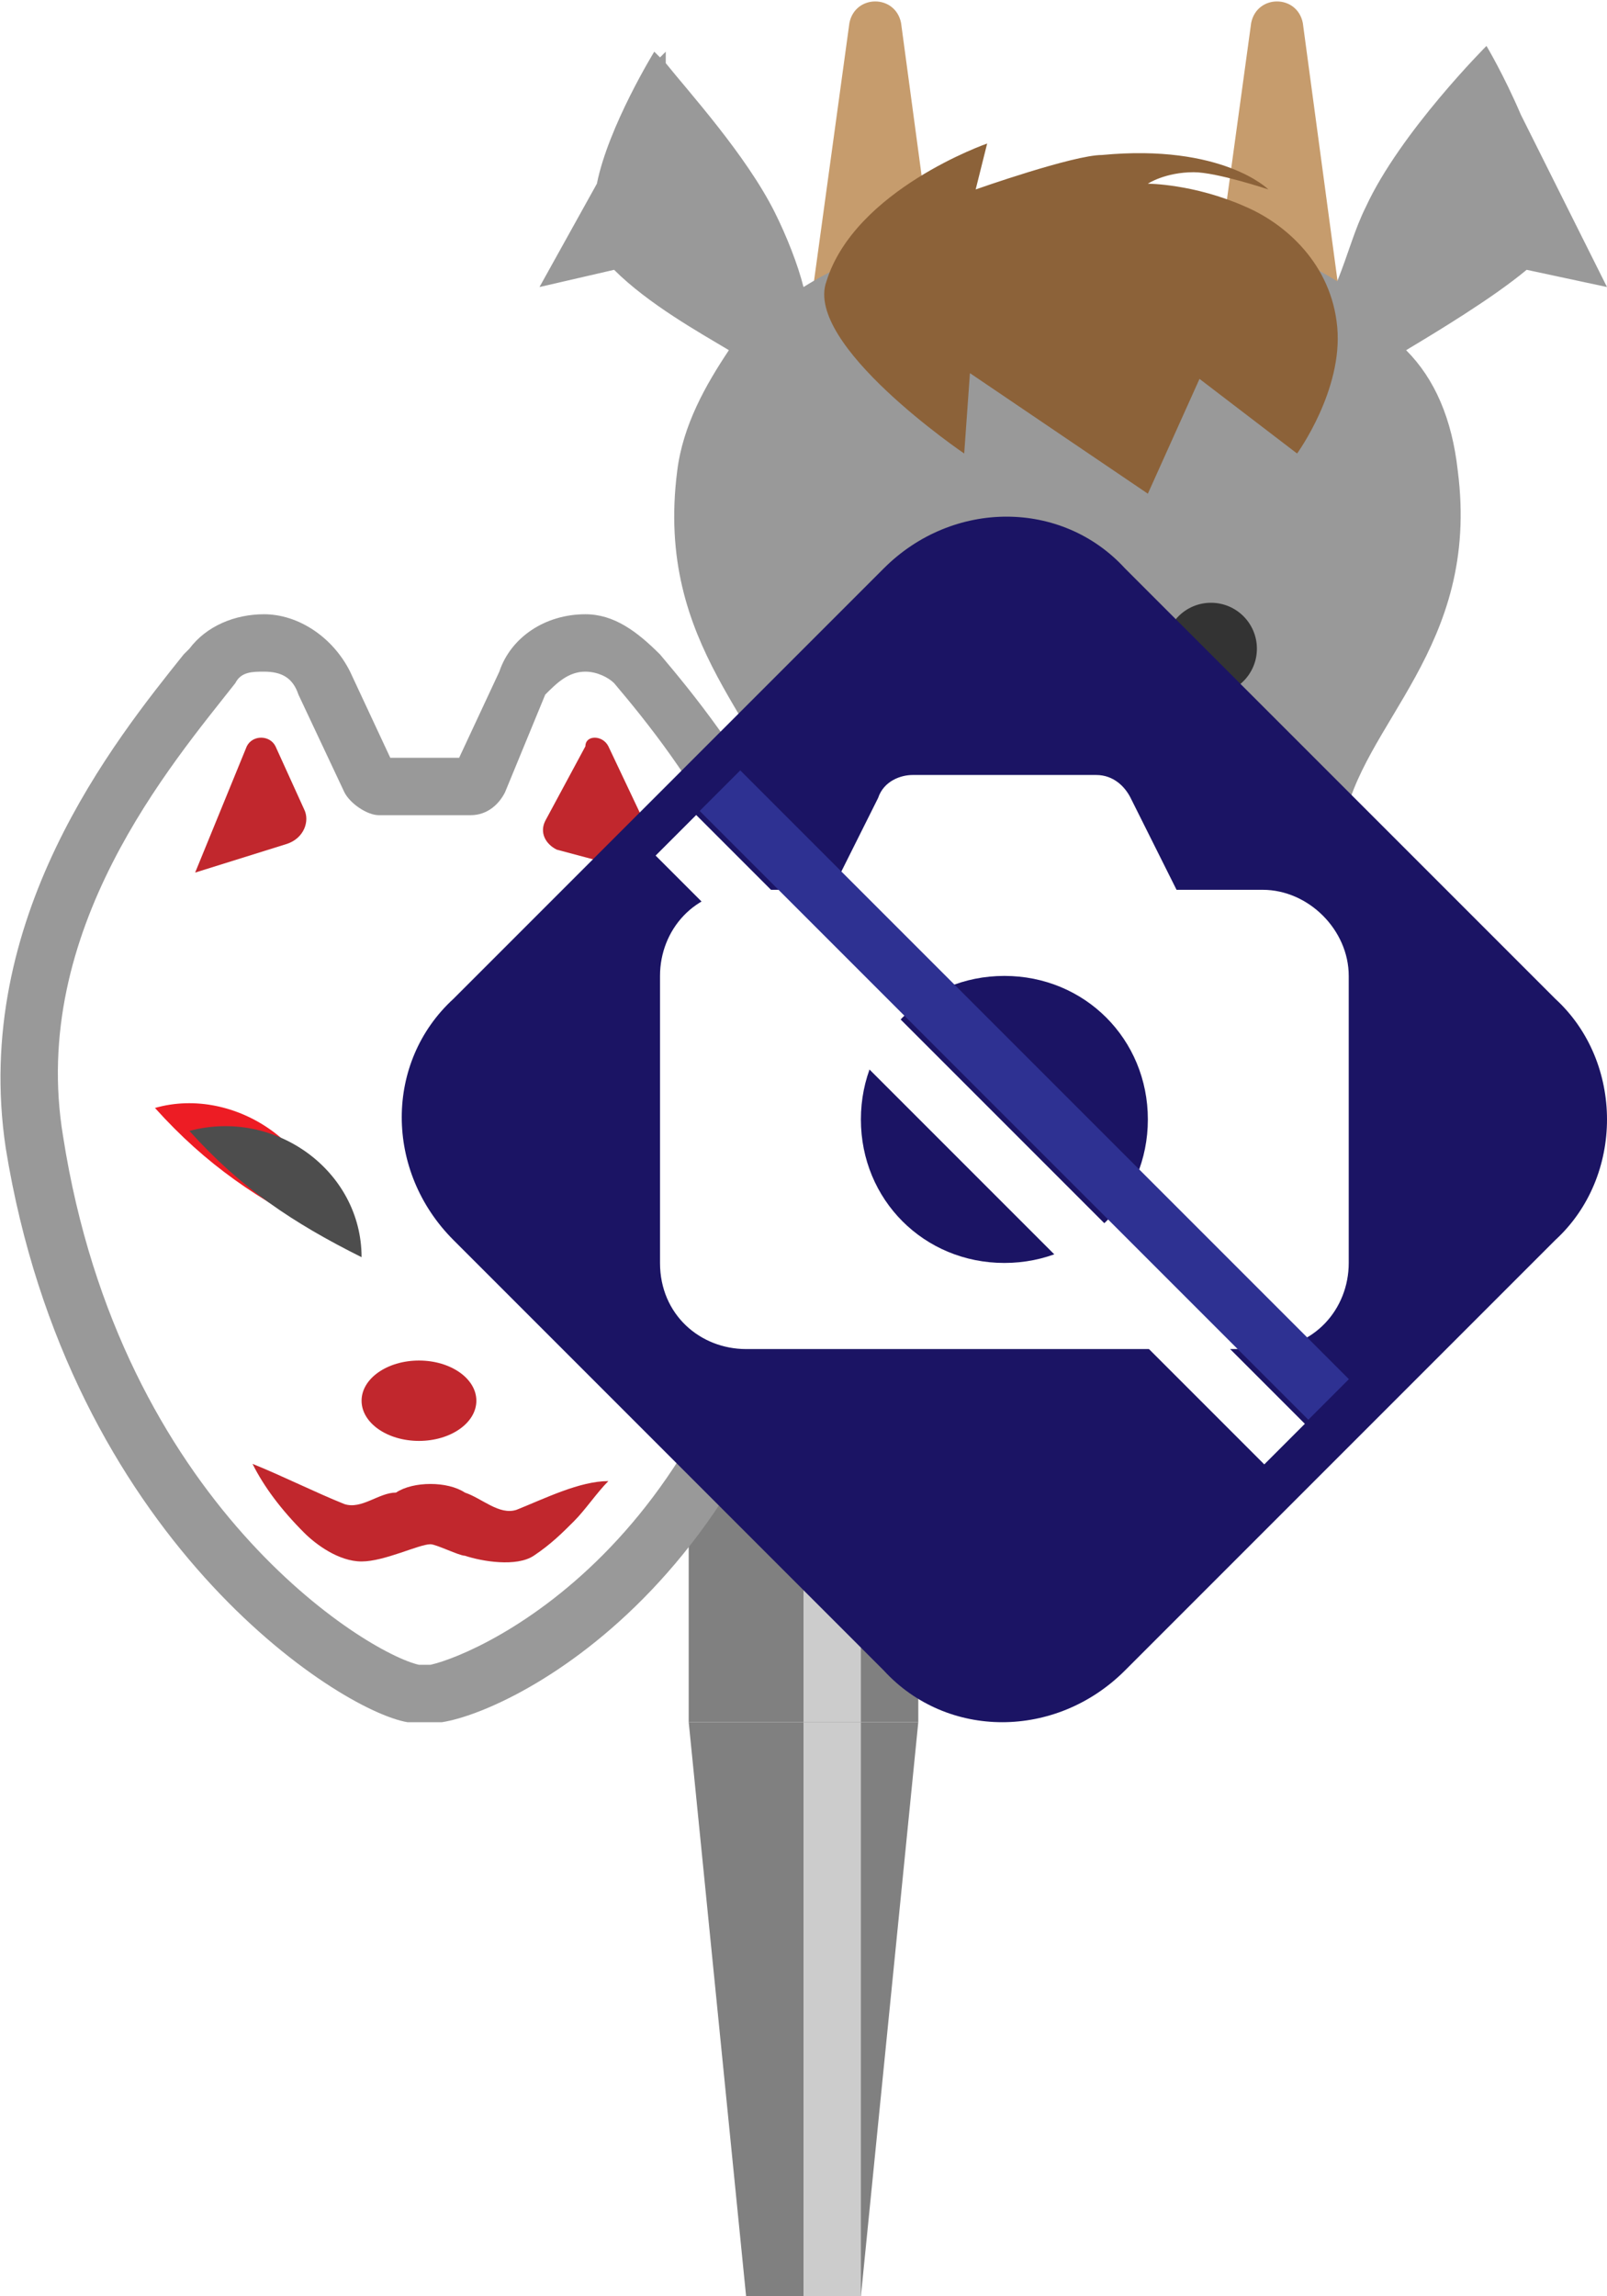 <?xml version="1.0" encoding="utf-8"?>
<!-- Generator: Adobe Illustrator 27.1.1, SVG Export Plug-In . SVG Version: 6.00 Build 0)  -->
<svg version="1.1" xmlns="http://www.w3.org/2000/svg" xmlns:xlink="http://www.w3.org/1999/xlink" x="0px" y="0px" viewBox="0 0 28 40" style="enable-background:new 0 0 28 40;" xml:space="preserve">
<style type="text/css">
	.st0{display:none;}
	.st1{fill:#808080;}
	.st2{fill:#CCCCCC;}
	.st3{fill:#C69C6D;}
	.st4{fill:#999999;}
	.st5{fill:#8C6239;}
	.st6{fill:#C9956D;}
	.st7{fill:#9E5B3B;}
	.st8{fill:#333333;}
	.st9{fill:#FFFFFF;}
	.st10{fill:#C1272D;}
	.st11{fill:#ED1C24;}
	.st12{fill:#4D4D4D;}
	.st13{fill:#1B1464;}
	.st14{fill:#2E3192;}
	.st15{opacity:0.3;fill:#FFFFFF;}
	.st16{fill:#FFCE00;}
	.st17{fill:#A3A3A3;}
	.st18{fill:#6A6A6A;}
	.st19{fill:#A0A0A0;}
	.st20{fill:#6C6C6C;}
	.st21{fill:#565656;}
	.st22{fill:#5C5C5C;}
	.st23{fill:#FF0000;}
	.st24{fill:#F2F2F2;}
</style>
<g id="ガイド_00000162338702563158607440000009963323815856875396_" class="st0">
</g>
<g id="ピン">
	<g>
		<g>
			<polygon class="st1" points="15,40 13,40 12,30 16,30 			"/>
			<rect x="14" y="30" class="st2" width="1" height="10"/>
		</g>
		<g>
			<rect x="12" y="20" class="st1" width="4" height="10"/>
			<rect x="14" y="20" class="st2" width="1" height="10"/>
		</g>
	</g>
</g>
<g id="ノーマル">
	<g id="牛">
		<path id="角_00000042737943977526449980000016920007814903877533_" class="st3" d="M14.1,5.5l0.7-5.1c0.1-0.5,0.8-0.5,0.9,0
			l0.7,5.2L14.1,5.5z"/>
		<path id="角" class="st3" d="M21.1,5.5l0.7-5.1c0.1-0.5,0.8-0.5,0.9,0l0.7,5.2L21.1,5.5z"/>
		<path id="顔_00000005962829729900271740000006892997309331904660_" class="st4" d="M26.6,4.7L28,5l-1.5-3
			c-0.3-0.7-0.6-1.2-0.6-1.2s-1.5,1.5-2.1,2.8c-0.2,0.4-0.3,0.8-0.5,1.3c-1.6-1-3.7-1.2-4.6-1.2S15.6,4,14,5
			c-0.1-0.4-0.3-0.9-0.5-1.3c-0.5-1-1.5-2.1-1.9-2.6l0-0.2L11.5,1c-0.1-0.1-0.1-0.1-0.1-0.1s-0.8,1.3-1,2.3L9.4,5l1.3-0.3
			c0.6,0.6,1.5,1.1,2,1.4c-0.4,0.6-0.8,1.3-0.9,2.1c-0.4,3.1,1.6,4.4,2,6.2c0.4,1.9,0.4,3.3,1.7,4.7c0.7,0.8,2.6,0.9,3.1,0.9
			s2.4-0.1,3.1-0.9c1.3-1.5,1.4-2.8,1.7-4.7c0.3-1.8,2.4-3.1,2-6.2c-0.1-0.9-0.4-1.6-0.9-2.1C25,5.8,26,5.2,26.6,4.7z"/>
		<path id="たてがみ_00000070106249150304397790000004969250974794013340_" class="st5" d="M17.2,2.5c0,0-2.3,0.8-2.8,2.4
			C14,6,16.8,7.9,16.8,7.9l0.1-1.4L20,8.6l0.9-2l1.7,1.3c0,0,0.8-1.1,0.7-2.2s-0.9-1.8-1.6-2.1C20.8,3.2,20,3.2,20,3.2
			S20.3,3,20.8,3c0.4,0,1.3,0.3,1.3,0.3s-0.8-0.8-2.9-0.6c-0.5,0-2.2,0.6-2.2,0.6L17.2,2.5z"/>
		<g id="鼻_00000098211600962793673470000015980822750886033284_">
			<path id="鼻_00000132045960971268493870000012232256320953335176_" class="st6" d="M18.6,14.8c-1.3,0.1-3.1,0.6-4.5,1.2
				c0.2,1.1,0.7,2.1,1.6,3.1c0.7,0.8,2.4,0.9,2.9,0.9s2.2-0.1,2.9-0.9c0.9-1,1.4-2,1.7-3.2C21.7,15.3,19.9,14.7,18.6,14.8z"/>
			<g>
				<ellipse class="st7" cx="17.1" cy="17.8" rx="0.5" ry="0.4"/>
				<ellipse class="st7" cx="20.1" cy="17.8" rx="0.5" ry="0.4"/>
			</g>
		</g>
		<ellipse id="目_00000113336467354431484150000013094967090532796331_" class="st8" cx="16.1" cy="11.3" rx="0.8" ry="0.8"/>
		<ellipse id="目_00000158749576560780331740000008041502951593618608_" class="st8" cx="21.1" cy="11.3" rx="0.8" ry="0.8"/>
	</g>
	<g id="狐">
		<g id="顔">
			<path class="st9" d="M9.5,12.1l-0.7,1.7c-0.1,0.2-0.4,0.4-0.6,0.4H7.4H6.6c-0.3,0-0.5-0.2-0.6-0.4l-0.7-1.7
				C5,11.7,4.4,11.6,4.1,12c-1.1,1.3-3.6,4.2-3,7.9c1,6.3,5.3,9,6.2,9.2c0.1,0,0.2,0,0.2,0c0.9-0.2,5.4-2.2,6.2-9.2
				c0.4-3.7-1.9-6.5-3-7.9C10.4,11.6,9.7,11.7,9.5,12.1z"/>
			<path class="st4" d="M10.2,11.7c0.2,0,0.4,0.1,0.5,0.2c1.1,1.3,3.4,4.2,3,7.9c-0.8,7-5.3,9-6.2,9.2c0,0-0.1,0-0.1,0s-0.1,0-0.1,0
				c-0.9-0.2-5.2-2.8-6.2-9.2c-0.6-3.6,1.9-6.5,3-7.9c0.1-0.2,0.3-0.2,0.5-0.2c0.3,0,0.5,0.1,0.6,0.4L6,13.8
				c0.1,0.2,0.4,0.4,0.6,0.4h0.8h0.8c0.3,0,0.5-0.2,0.6-0.4l0.7-1.7C9.7,11.9,9.9,11.7,10.2,11.7 M10.2,10.7c-0.7,0-1.3,0.4-1.5,1
				L8,13.2H7.4H6.8l-0.7-1.5c-0.3-0.6-0.9-1-1.5-1c-0.5,0-1,0.2-1.3,0.6l-0.1,0.1C2,12.9-0.5,16,0.1,20c1.1,6.8,5.8,9.8,7,10
				c0.1,0,0.2,0,0.3,0s0.2,0,0.3,0c1.3-0.2,6.1-2.6,7-10c0.5-4.1-2.1-7.3-3.2-8.6C11.1,11,10.7,10.7,10.2,10.7L10.2,10.7z"/>
		</g>
		<path id="耳" class="st10" d="M3.4,15.2L4.3,13c0.1-0.2,0.4-0.2,0.5,0l0.5,1.1c0.1,0.2,0,0.5-0.3,0.6L3.4,15.2z"/>
		<path id="耳_00000139992348354295232240000012958671237424445104_" class="st10" d="M10.6,13l0.9,1.9c0.1,0.2-0.1,0.4-0.3,0.3
			l-1.5-0.4c-0.2-0.1-0.3-0.3-0.2-0.5l0.7-1.3C10.2,12.8,10.5,12.8,10.6,13z"/>
		<g id="目">
			<path class="st11" d="M9.3,21.3c0-1.5,1.6-2.5,3-2.2C11.4,20,10.4,20.6,9.3,21.3L9.3,21.3z"/>
			<path class="st12" d="M8.7,21.7c0-1.5,1.6-2.5,3-2.2C10.8,20.4,9.8,21,8.7,21.7L8.7,21.7z"/>
		</g>
		<g id="目_00000117634498790427627500000017133917451091214245_">
			<path class="st11" d="M5.7,21.5c-1.2-0.6-2.1-1.2-3-2.2C4.1,18.9,5.7,20,5.7,21.5L5.7,21.5z"/>
			<path class="st12" d="M6.3,21.9c-1.2-0.6-2.1-1.2-3-2.2C4.8,19.3,6.3,20.4,6.3,21.9L6.3,21.9z"/>
		</g>
		<path id="口" class="st10" d="M4.4,25.5C4.9,25.7,5.5,26,6,26.2c0.3,0.1,0.6-0.2,0.9-0.2c0.3-0.2,0.9-0.2,1.2,0
			c0.3,0.1,0.6,0.4,0.9,0.3c0.5-0.2,1.1-0.5,1.6-0.5c-0.2,0.2-0.4,0.5-0.6,0.7c-0.2,0.2-0.4,0.4-0.7,0.6c-0.3,0.2-0.9,0.1-1.2,0
			c-0.1,0-0.5-0.2-0.6-0.2c-0.2,0-0.8,0.3-1.2,0.3c-0.4,0-0.8-0.3-1-0.5C4.9,26.3,4.6,25.9,4.4,25.5L4.4,25.5z"/>
		<ellipse id="鼻" class="st10" cx="7.3" cy="24.4" rx="1" ry="0.7"/>
	</g>
</g>
<g id="画像なし">
	<g id="画像なし_00000025404425539411263580000002050163650085232017_">
		<path class="st13" d="M27.1,21.6l-7.5,7.5c-1.2,1.2-3.1,1.2-4.2,0l-7.5-7.5c-1.2-1.2-1.2-3.1,0-4.2l7.5-7.5c1.2-1.2,3.1-1.2,4.2,0
			l7.5,7.5C28.3,18.5,28.3,20.5,27.1,21.6z"/>
		<path id="カメラ" class="st9" d="M22,15.5h-1.5l-0.8-1.6c-0.1-0.2-0.3-0.4-0.6-0.4h-3.2c-0.2,0-0.5,0.1-0.6,0.4l-0.8,1.6H13
			c-0.9,0-1.5,0.7-1.5,1.5V22c0,0.9,0.7,1.5,1.5,1.5H22c0.9,0,1.5-0.7,1.5-1.5V17C23.5,16.2,22.8,15.5,22,15.5z M17.5,22
			c-1.4,0-2.5-1.1-2.5-2.5c0-1.4,1.1-2.5,2.5-2.5c1.4,0,2.5,1.1,2.5,2.5C20,20.9,18.9,22,17.5,22z"/>
		<g id="斜線">
			<rect x="10.3" y="18.6" transform="matrix(0.707 0.707 -0.707 0.707 18.766 -7.013)" class="st14" width="15" height="1"/>
			<rect x="9.6" y="19.4" transform="matrix(0.707 0.707 -0.707 0.707 19.059 -6.306)" class="st9" width="15" height="1"/>
		</g>
	</g>
</g>


</svg>